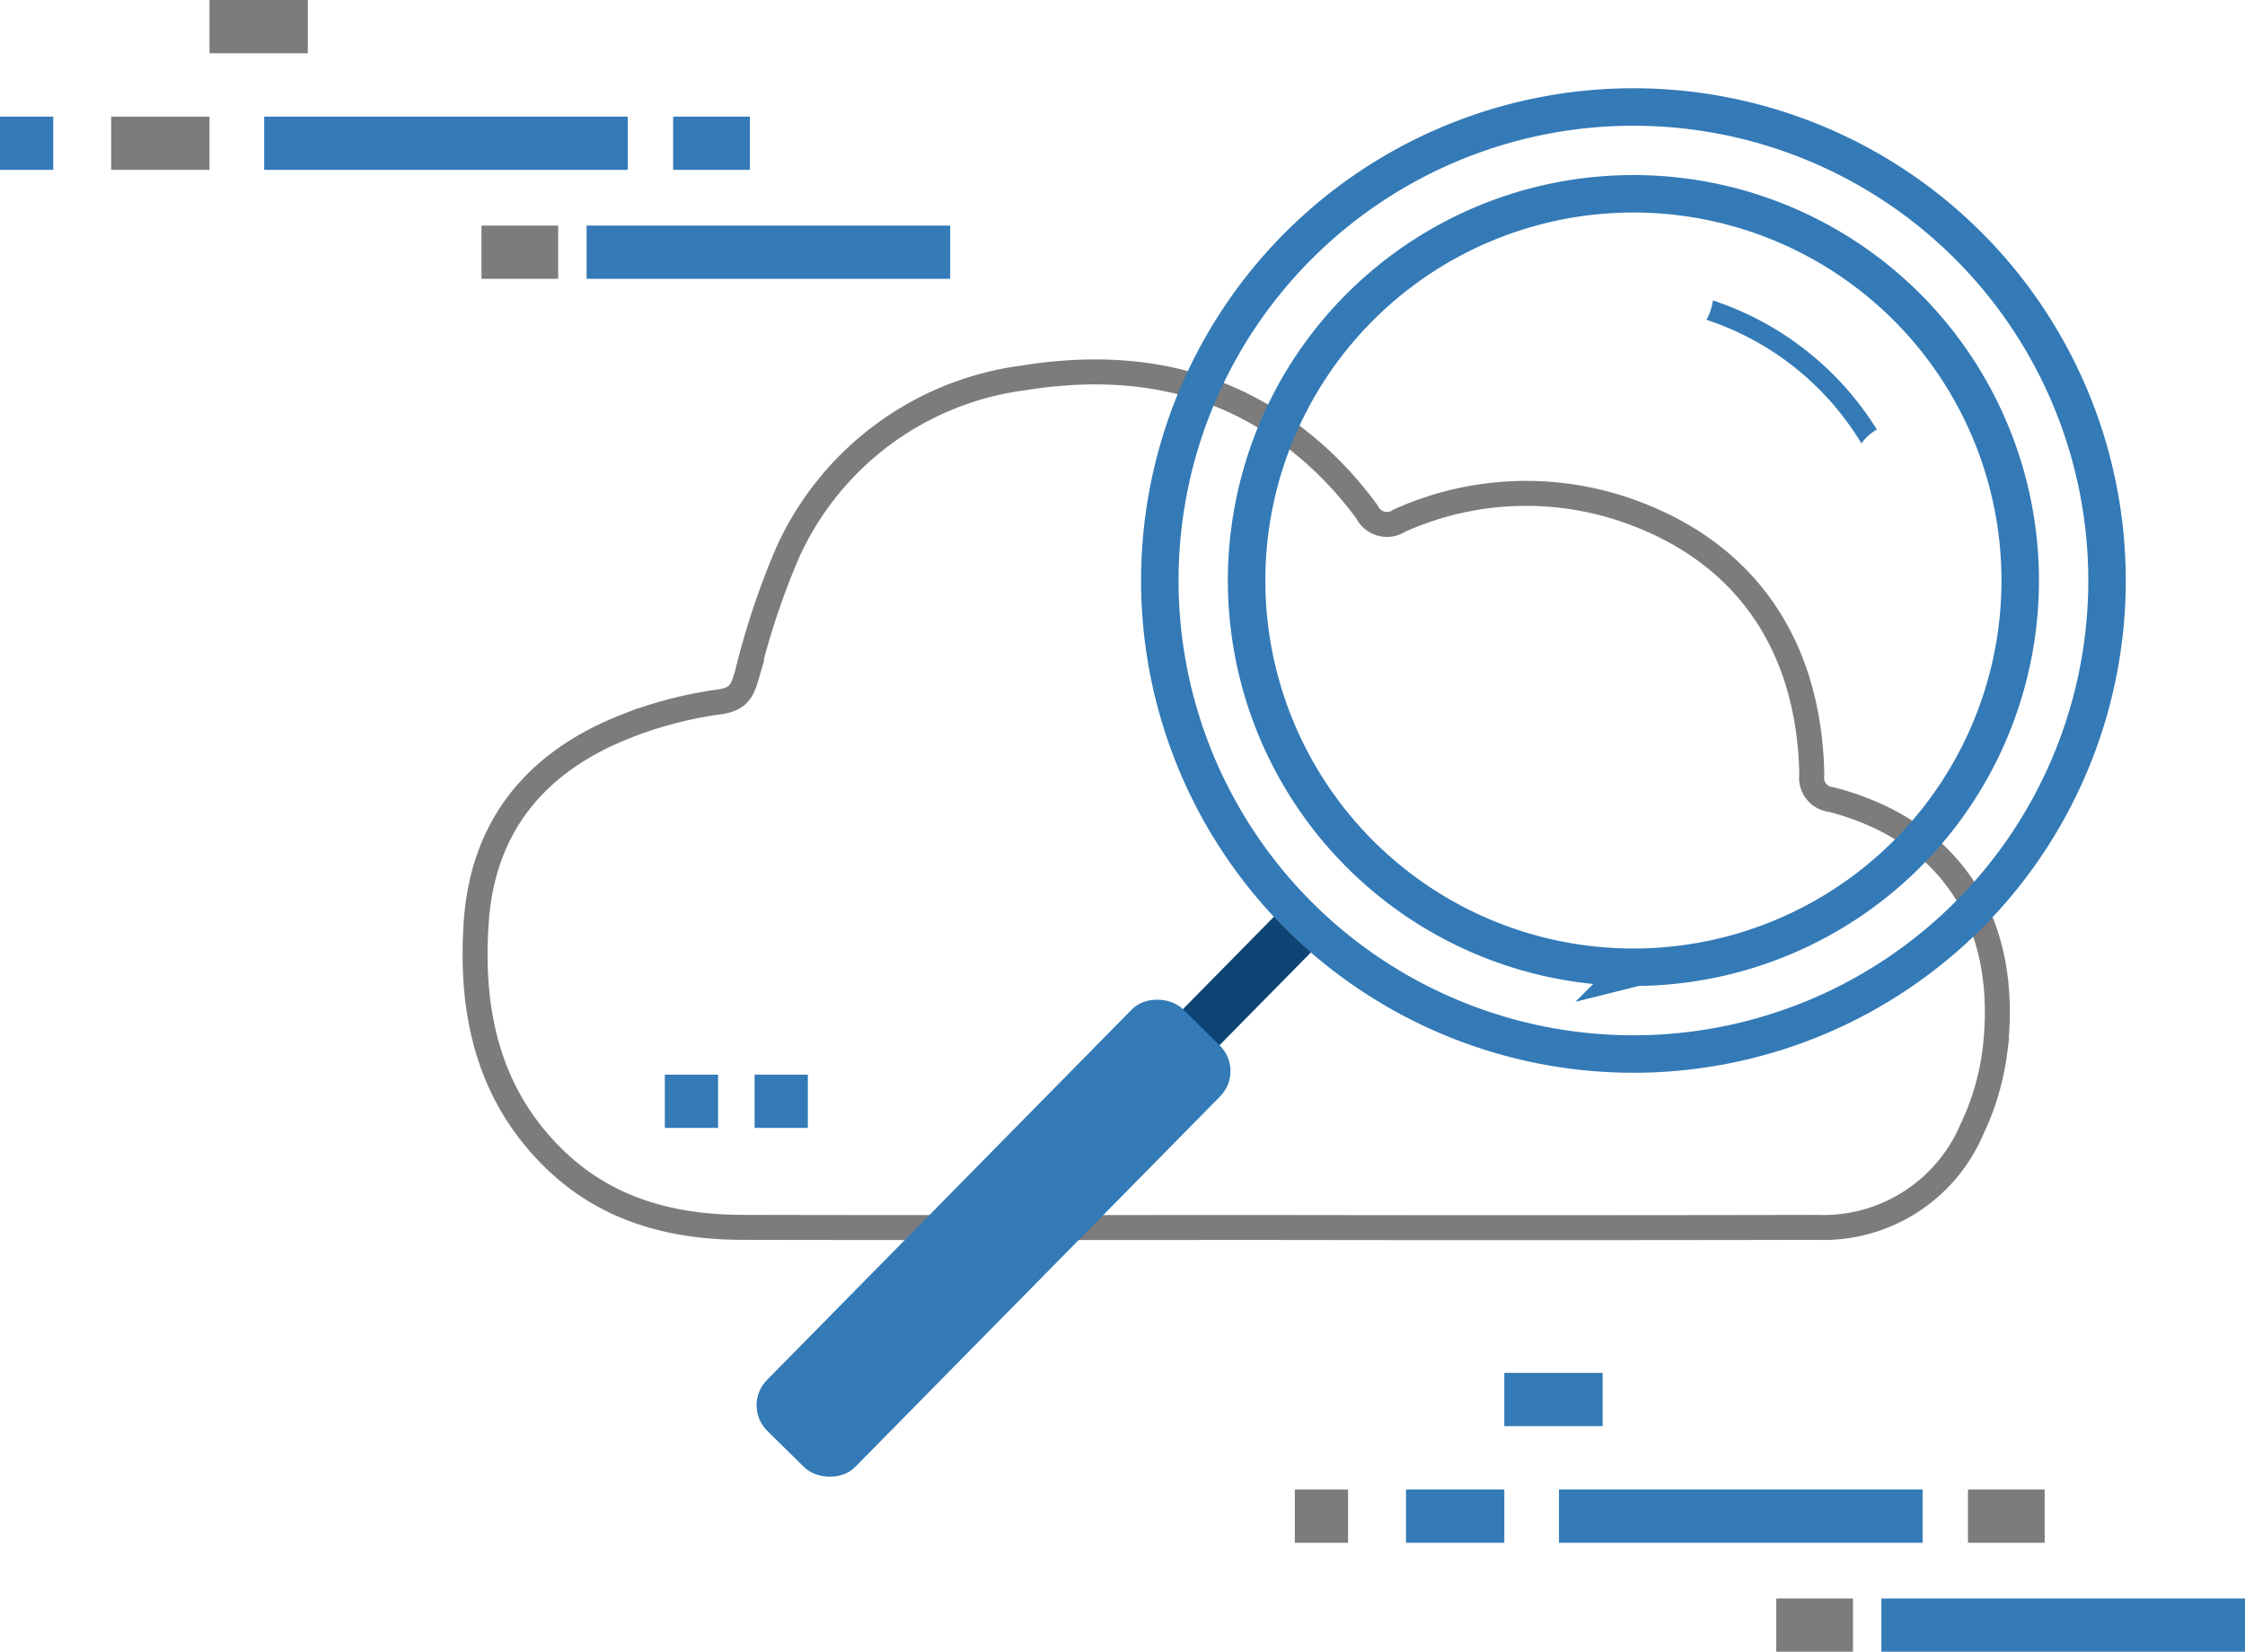 <svg xmlns="http://www.w3.org/2000/svg" width="179.739" height="132.265" viewBox="0 0 179.739 132.265"><defs><style>.a,.d{fill:none;stroke-miterlimit:10;}.a{stroke:#7c7c7c;stroke-width:2px;}.b{fill:#0c4474;}.c{fill:#337ab7;}.d{stroke:#337ab7;stroke-width:3px;}.e{fill:#7c7c7c;}</style></defs><g transform="translate(-604 -176)"><path class="a" d="M1902.32,680.11c-14.2,0-28.41.023-42.614-.011-5.585-.013-10.766-1.378-14.915-5.346-5.469-5.23-6.887-11.934-6.384-19.138.543-7.758,4.886-12.849,11.964-15.631a32.244,32.244,0,0,1,7.5-1.964c1.7-.225,1.883-1.077,2.259-2.357a60.774,60.774,0,0,1,3.246-9.684,24.133,24.133,0,0,1,18.783-13.894c9.1-1.465,17.256.268,24.08,6.752a29.364,29.364,0,0,1,3.485,3.982,1.777,1.777,0,0,0,2.58.694,24.659,24.659,0,0,1,18.729-.649c9.122,3.371,14.1,10.732,14.3,20.982a1.749,1.749,0,0,0,1.584,2c9.905,2.6,14.255,10.19,13.084,20.067a20.576,20.576,0,0,1-1.842,6.312,12.927,12.927,0,0,1-12.4,7.877Q1924.042,680.144,1902.32,680.11Z" transform="translate(-1196.276 -405.816)"/><rect class="b" width="12.633" height="4.111" transform="matrix(0.702, -0.713, 0.713, 0.702, 698.004, 257.524)"/><rect class="c" width="47.38" height="9.914" rx="2.881" transform="matrix(0.702, -0.713, 0.713, 0.702, 663.38, 288.562)"/><path class="d" d="M1939.156,587.132a37.918,37.918,0,1,0,38.216,37.619A37.919,37.919,0,0,0,1939.156,587.132Zm.543,68.884a30.968,30.968,0,1,1,30.722-31.21A30.968,30.968,0,0,1,1939.7,656.016Z" transform="translate(-1204.68 -402.563)"/><g transform="translate(740.622 200.06)"><path class="c" d="M1952.53,605a4.613,4.613,0,0,1-.518,1.547,22.814,22.814,0,0,1,12.409,9.9,3.717,3.717,0,0,1,1.235-1.11A24.462,24.462,0,0,0,1952.53,605Z" transform="translate(-1952.012 -604.999)"/></g><rect class="c" width="4.263" height="4.263" transform="translate(657.229 262.057)"/><rect class="c" width="4.263" height="4.263" transform="translate(664.415 262.057)"/><rect class="e" width="6.141" height="4.263" transform="translate(761.559 295.277)"/><rect class="e" width="6.141" height="4.263" transform="translate(746.212 304.002)"/><rect class="e" width="4.263" height="4.263" transform="translate(707.665 295.277)"/><rect class="c" width="7.87" height="4.263" transform="translate(724.438 285.938)"/><rect class="c" width="7.87" height="4.263" transform="translate(716.568 295.277)"/><rect class="c" width="29.11" height="4.263" transform="translate(728.815 295.277)"/><rect class="c" width="29.11" height="4.263" transform="translate(754.628 304.002)"/><rect class="c" width="6.141" height="4.263" transform="translate(657.894 185.339)"/><rect class="e" width="6.141" height="4.263" transform="translate(642.547 194.064)"/><rect class="c" width="4.263" height="4.263" transform="translate(604 185.339)"/><rect class="e" width="7.87" height="4.263" transform="translate(620.773 176)"/><rect class="e" width="7.87" height="4.263" transform="translate(612.903 185.339)"/><rect class="c" width="29.11" height="4.263" transform="translate(625.15 185.339)"/><rect class="c" width="29.11" height="4.263" transform="translate(650.964 194.064)"/></g></svg>